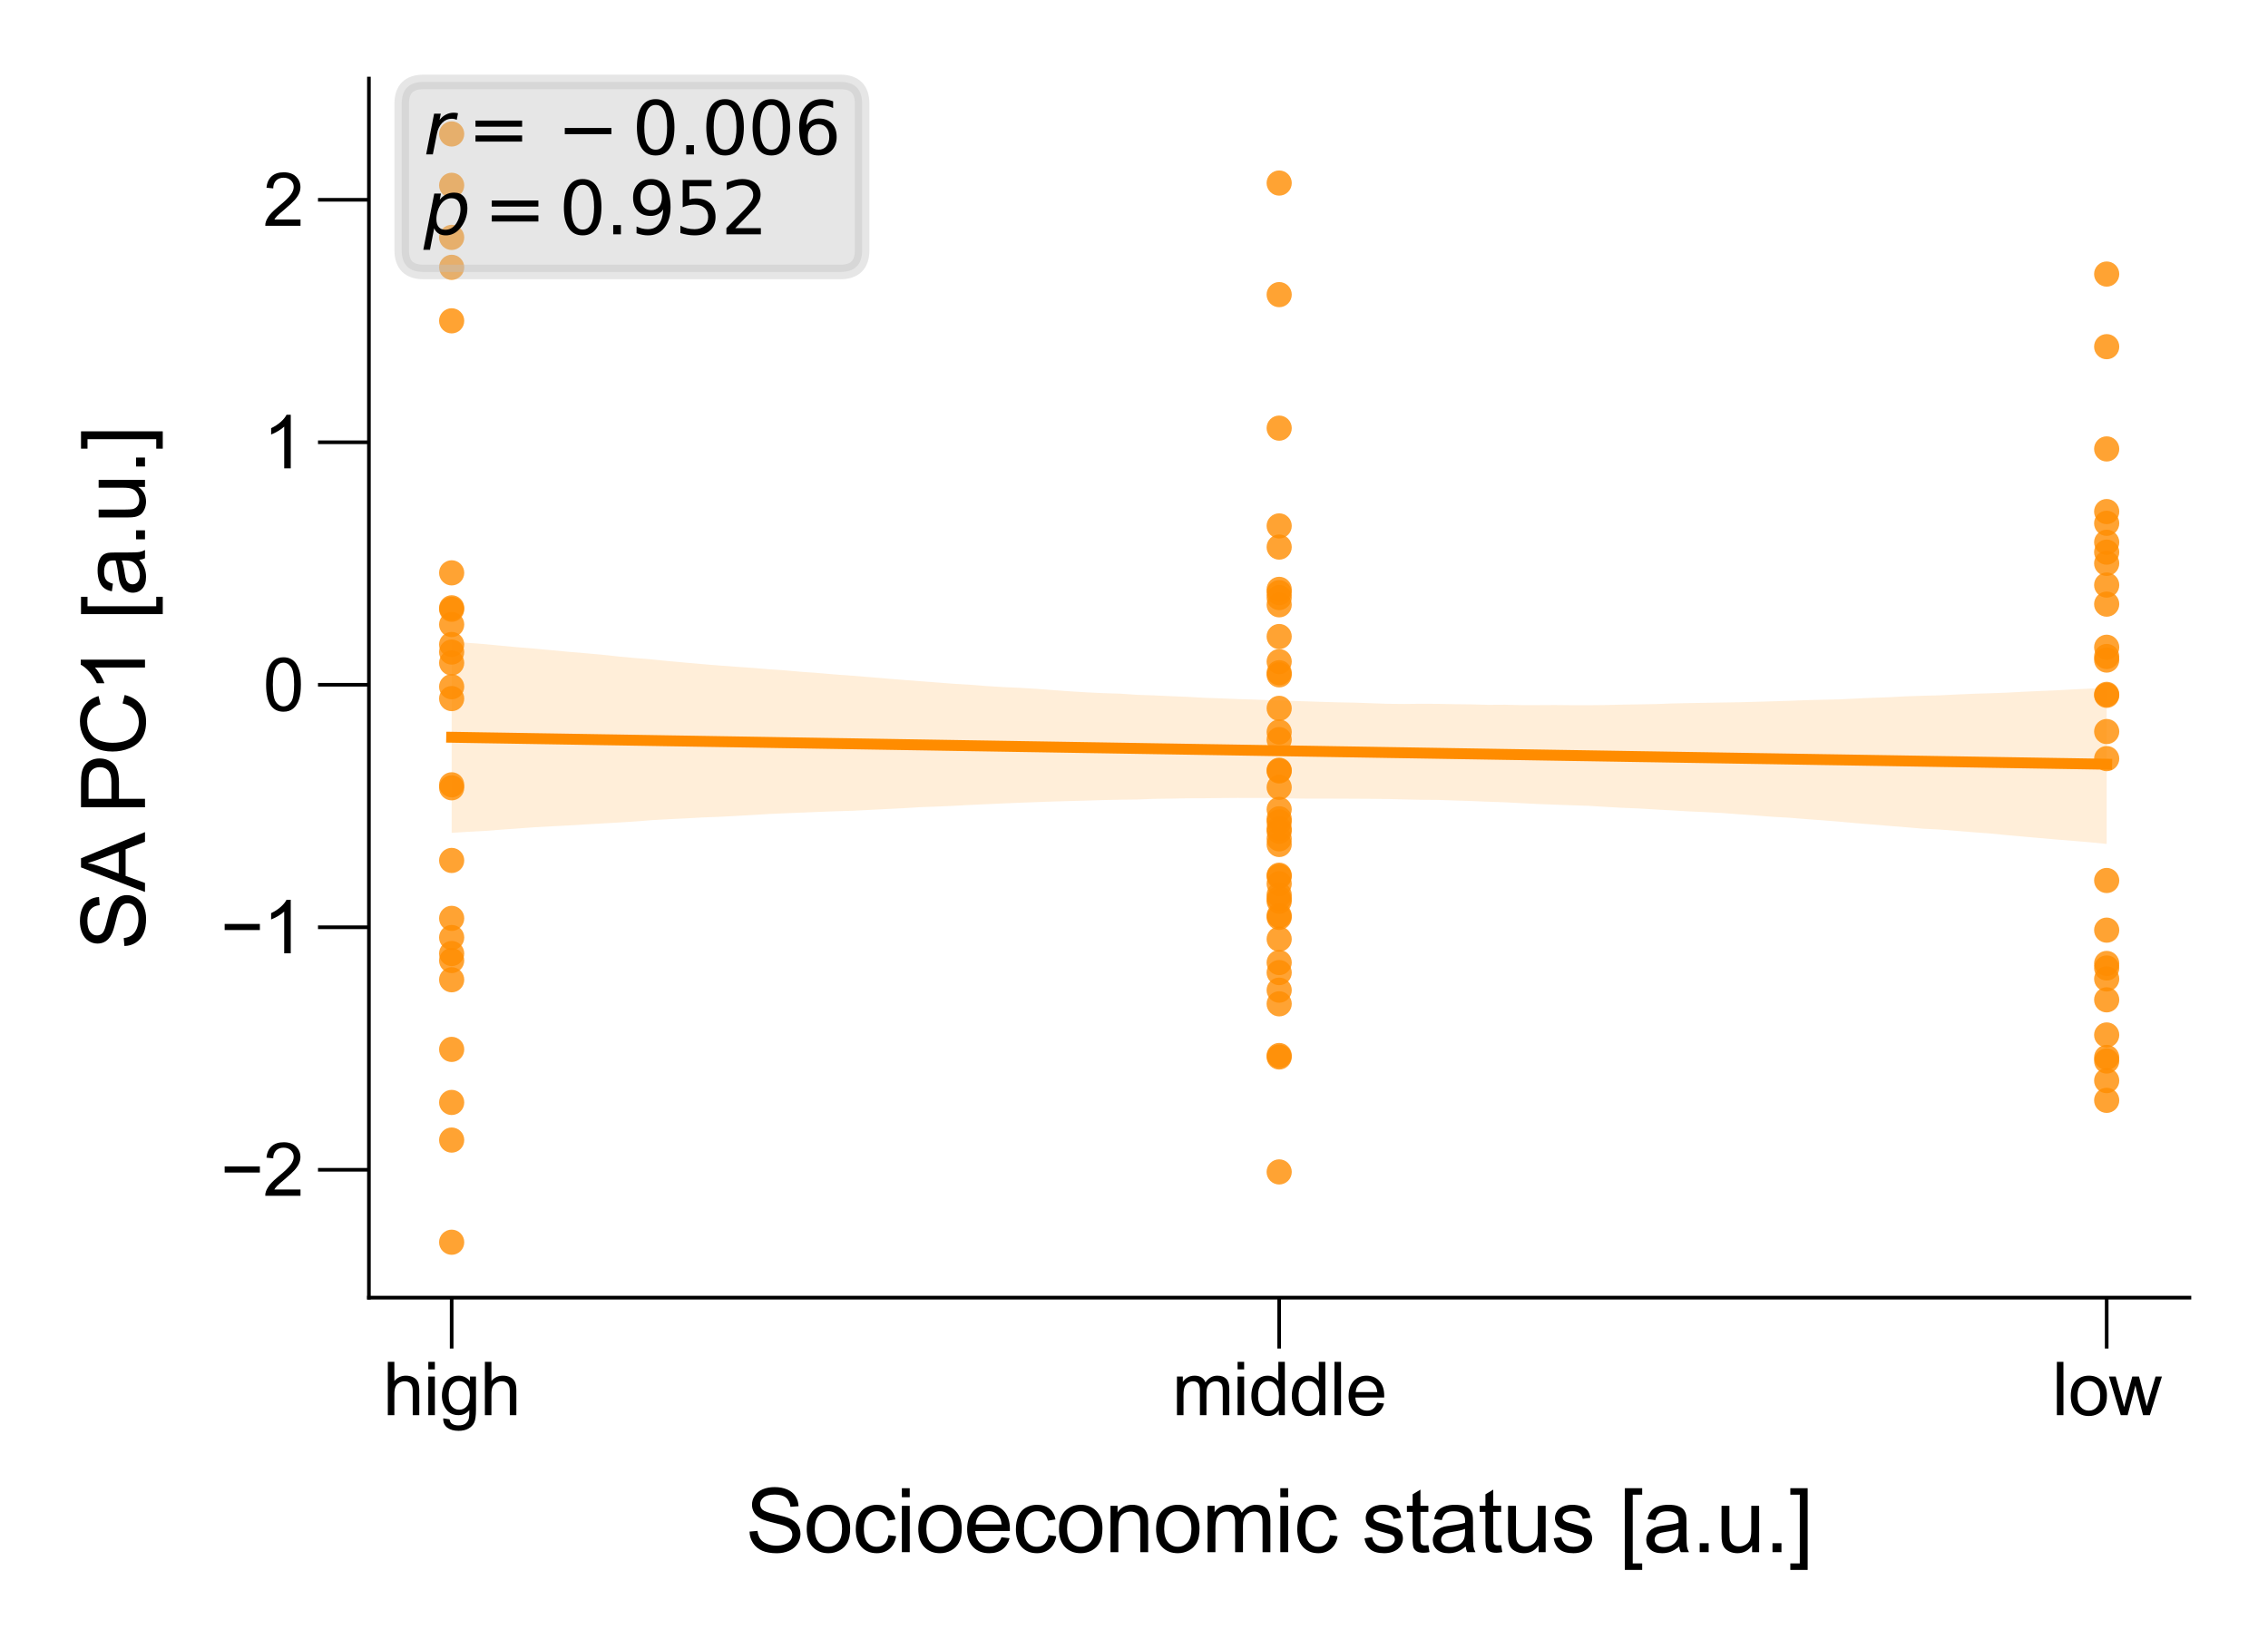 <?xml version="1.0" encoding="utf-8" standalone="no"?>
<!DOCTYPE svg PUBLIC "-//W3C//DTD SVG 1.1//EN"
  "http://www.w3.org/Graphics/SVG/1.1/DTD/svg11.dtd">
<svg xmlns:xlink="http://www.w3.org/1999/xlink" width="155.906pt" height="113.386pt" viewBox="0 0 155.906 113.386" xmlns="http://www.w3.org/2000/svg" version="1.1">
 <defs>
  <style type="text/css">*{stroke-linejoin: round; stroke-linecap: butt}</style>
 </defs>
 <g id="figure_1">
  <g id="patch_1">
   <path d="M 0 113.386 
L 155.906 113.386 
L 155.906 0 
L 0 0 
z
" style="fill: #ffffff"/>
  </g>
  <g id="axes_1">
   <g id="patch_2">
    <path d="M 25.36 89.218 
L 150.506 89.218 
L 150.506 5.4 
L 25.36 5.4 
z
" style="fill: #ffffff"/>
   </g>
   <g id="PathCollection_1">
    <defs>
     <path id="C0_0_3c27058219" d="M 0 0.866 
C 0.23 0.866 0.45 0.775 0.612 0.612 
C 0.775 0.45 0.866 0.23 0.866 -0 
C 0.866 -0.23 0.775 -0.45 0.612 -0.612 
C 0.45 -0.775 0.23 -0.866 0 -0.866 
C -0.23 -0.866 -0.45 -0.775 -0.612 -0.612 
C -0.775 -0.45 -0.866 -0.23 -0.866 0 
C -0.866 0.23 -0.775 0.45 -0.612 0.612 
C -0.45 0.775 -0.23 0.866 0 0.866 
z
"/>
    </defs>
    <g clip-path="url(#p9950ff07f5)">
     <use xlink:href="#C0_0_3c27058219" x="87.933" y="40.521" style="fill: #ff8c00; fill-opacity: 0.8"/>
    </g>
    <g clip-path="url(#p9950ff07f5)">
     <use xlink:href="#C0_0_3c27058219" x="87.933" y="69.017" style="fill: #ff8c00; fill-opacity: 0.8"/>
    </g>
    <g clip-path="url(#p9950ff07f5)">
     <use xlink:href="#C0_0_3c27058219" x="144.817" y="30.865" style="fill: #ff8c00; fill-opacity: 0.8"/>
    </g>
    <g clip-path="url(#p9950ff07f5)">
     <use xlink:href="#C0_0_3c27058219" x="87.933" y="66.869" style="fill: #ff8c00; fill-opacity: 0.8"/>
    </g>
    <g clip-path="url(#p9950ff07f5)">
     <use xlink:href="#C0_0_3c27058219" x="144.817" y="35.98" style="fill: #ff8c00; fill-opacity: 0.8"/>
    </g>
    <g clip-path="url(#p9950ff07f5)">
     <use xlink:href="#C0_0_3c27058219" x="31.048" y="65.558" style="fill: #ff8c00; fill-opacity: 0.8"/>
    </g>
    <g clip-path="url(#p9950ff07f5)">
     <use xlink:href="#C0_0_3c27058219" x="144.817" y="47.741" style="fill: #ff8c00; fill-opacity: 0.8"/>
    </g>
    <g clip-path="url(#p9950ff07f5)">
     <use xlink:href="#C0_0_3c27058219" x="87.933" y="56.295" style="fill: #ff8c00; fill-opacity: 0.8"/>
    </g>
    <g clip-path="url(#p9950ff07f5)">
     <use xlink:href="#C0_0_3c27058219" x="87.933" y="29.436" style="fill: #ff8c00; fill-opacity: 0.8"/>
    </g>
    <g clip-path="url(#p9950ff07f5)">
     <use xlink:href="#C0_0_3c27058219" x="31.048" y="41.89" style="fill: #ff8c00; fill-opacity: 0.8"/>
    </g>
    <g clip-path="url(#p9950ff07f5)">
     <use xlink:href="#C0_0_3c27058219" x="31.048" y="18.38" style="fill: #ff8c00; fill-opacity: 0.8"/>
    </g>
    <g clip-path="url(#p9950ff07f5)">
     <use xlink:href="#C0_0_3c27058219" x="87.933" y="57.154" style="fill: #ff8c00; fill-opacity: 0.8"/>
    </g>
    <g clip-path="url(#p9950ff07f5)">
     <use xlink:href="#C0_0_3c27058219" x="87.933" y="54.132" style="fill: #ff8c00; fill-opacity: 0.8"/>
    </g>
    <g clip-path="url(#p9950ff07f5)">
     <use xlink:href="#C0_0_3c27058219" x="87.933" y="80.574" style="fill: #ff8c00; fill-opacity: 0.8"/>
    </g>
    <g clip-path="url(#p9950ff07f5)">
     <use xlink:href="#C0_0_3c27058219" x="31.048" y="47.216" style="fill: #ff8c00; fill-opacity: 0.8"/>
    </g>
    <g clip-path="url(#p9950ff07f5)">
     <use xlink:href="#C0_0_3c27058219" x="31.048" y="12.741" style="fill: #ff8c00; fill-opacity: 0.8"/>
    </g>
    <g clip-path="url(#p9950ff07f5)">
     <use xlink:href="#C0_0_3c27058219" x="31.048" y="72.15" style="fill: #ff8c00; fill-opacity: 0.8"/>
    </g>
    <g clip-path="url(#p9950ff07f5)">
     <use xlink:href="#C0_0_3c27058219" x="31.048" y="67.362" style="fill: #ff8c00; fill-opacity: 0.8"/>
    </g>
    <g clip-path="url(#p9950ff07f5)">
     <use xlink:href="#C0_0_3c27058219" x="87.933" y="56.973" style="fill: #ff8c00; fill-opacity: 0.8"/>
    </g>
    <g clip-path="url(#p9950ff07f5)">
     <use xlink:href="#C0_0_3c27058219" x="31.048" y="59.159" style="fill: #ff8c00; fill-opacity: 0.8"/>
    </g>
    <g clip-path="url(#p9950ff07f5)">
     <use xlink:href="#C0_0_3c27058219" x="87.933" y="62.949" style="fill: #ff8c00; fill-opacity: 0.8"/>
    </g>
    <g clip-path="url(#p9950ff07f5)">
     <use xlink:href="#C0_0_3c27058219" x="87.933" y="12.585" style="fill: #ff8c00; fill-opacity: 0.8"/>
    </g>
    <g clip-path="url(#p9950ff07f5)">
     <use xlink:href="#C0_0_3c27058219" x="144.817" y="52.158" style="fill: #ff8c00; fill-opacity: 0.8"/>
    </g>
    <g clip-path="url(#p9950ff07f5)">
     <use xlink:href="#C0_0_3c27058219" x="144.817" y="72.948" style="fill: #ff8c00; fill-opacity: 0.8"/>
    </g>
    <g clip-path="url(#p9950ff07f5)">
     <use xlink:href="#C0_0_3c27058219" x="87.933" y="72.57" style="fill: #ff8c00; fill-opacity: 0.8"/>
    </g>
    <g clip-path="url(#p9950ff07f5)">
     <use xlink:href="#C0_0_3c27058219" x="87.933" y="40.748" style="fill: #ff8c00; fill-opacity: 0.8"/>
    </g>
    <g clip-path="url(#p9950ff07f5)">
     <use xlink:href="#C0_0_3c27058219" x="87.933" y="63.071" style="fill: #ff8c00; fill-opacity: 0.8"/>
    </g>
    <g clip-path="url(#p9950ff07f5)">
     <use xlink:href="#C0_0_3c27058219" x="31.048" y="41.789" style="fill: #ff8c00; fill-opacity: 0.8"/>
    </g>
    <g clip-path="url(#p9950ff07f5)">
     <use xlink:href="#C0_0_3c27058219" x="87.933" y="41.084" style="fill: #ff8c00; fill-opacity: 0.8"/>
    </g>
    <g clip-path="url(#p9950ff07f5)">
     <use xlink:href="#C0_0_3c27058219" x="144.817" y="75.653" style="fill: #ff8c00; fill-opacity: 0.8"/>
    </g>
    <g clip-path="url(#p9950ff07f5)">
     <use xlink:href="#C0_0_3c27058219" x="87.933" y="46.253" style="fill: #ff8c00; fill-opacity: 0.8"/>
    </g>
    <g clip-path="url(#p9950ff07f5)">
     <use xlink:href="#C0_0_3c27058219" x="87.933" y="68.077" style="fill: #ff8c00; fill-opacity: 0.8"/>
    </g>
    <g clip-path="url(#p9950ff07f5)">
     <use xlink:href="#C0_0_3c27058219" x="144.817" y="45.138" style="fill: #ff8c00; fill-opacity: 0.8"/>
    </g>
    <g clip-path="url(#p9950ff07f5)">
     <use xlink:href="#C0_0_3c27058219" x="87.933" y="55.65" style="fill: #ff8c00; fill-opacity: 0.8"/>
    </g>
    <g clip-path="url(#p9950ff07f5)">
     <use xlink:href="#C0_0_3c27058219" x="87.933" y="60.763" style="fill: #ff8c00; fill-opacity: 0.8"/>
    </g>
    <g clip-path="url(#p9950ff07f5)">
     <use xlink:href="#C0_0_3c27058219" x="87.933" y="66.179" style="fill: #ff8c00; fill-opacity: 0.8"/>
    </g>
    <g clip-path="url(#p9950ff07f5)">
     <use xlink:href="#C0_0_3c27058219" x="87.933" y="36.158" style="fill: #ff8c00; fill-opacity: 0.8"/>
    </g>
    <g clip-path="url(#p9950ff07f5)">
     <use xlink:href="#C0_0_3c27058219" x="144.817" y="50.296" style="fill: #ff8c00; fill-opacity: 0.8"/>
    </g>
    <g clip-path="url(#p9950ff07f5)">
     <use xlink:href="#C0_0_3c27058219" x="87.933" y="60.173" style="fill: #ff8c00; fill-opacity: 0.8"/>
    </g>
    <g clip-path="url(#p9950ff07f5)">
     <use xlink:href="#C0_0_3c27058219" x="144.817" y="67.304" style="fill: #ff8c00; fill-opacity: 0.8"/>
    </g>
    <g clip-path="url(#p9950ff07f5)">
     <use xlink:href="#C0_0_3c27058219" x="87.933" y="60.258" style="fill: #ff8c00; fill-opacity: 0.8"/>
    </g>
    <g clip-path="url(#p9950ff07f5)">
     <use xlink:href="#C0_0_3c27058219" x="87.933" y="61.776" style="fill: #ff8c00; fill-opacity: 0.8"/>
    </g>
    <g clip-path="url(#p9950ff07f5)">
     <use xlink:href="#C0_0_3c27058219" x="144.817" y="35.172" style="fill: #ff8c00; fill-opacity: 0.8"/>
    </g>
    <g clip-path="url(#p9950ff07f5)">
     <use xlink:href="#C0_0_3c27058219" x="144.817" y="60.537" style="fill: #ff8c00; fill-opacity: 0.8"/>
    </g>
    <g clip-path="url(#p9950ff07f5)">
     <use xlink:href="#C0_0_3c27058219" x="31.048" y="44.311" style="fill: #ff8c00; fill-opacity: 0.8"/>
    </g>
    <g clip-path="url(#p9950ff07f5)">
     <use xlink:href="#C0_0_3c27058219" x="87.933" y="41.583" style="fill: #ff8c00; fill-opacity: 0.8"/>
    </g>
    <g clip-path="url(#p9950ff07f5)">
     <use xlink:href="#C0_0_3c27058219" x="87.933" y="52.953" style="fill: #ff8c00; fill-opacity: 0.8"/>
    </g>
    <g clip-path="url(#p9950ff07f5)">
     <use xlink:href="#C0_0_3c27058219" x="87.933" y="37.614" style="fill: #ff8c00; fill-opacity: 0.8"/>
    </g>
    <g clip-path="url(#p9950ff07f5)">
     <use xlink:href="#C0_0_3c27058219" x="144.817" y="63.951" style="fill: #ff8c00; fill-opacity: 0.8"/>
    </g>
    <g clip-path="url(#p9950ff07f5)">
     <use xlink:href="#C0_0_3c27058219" x="31.048" y="44.831" style="fill: #ff8c00; fill-opacity: 0.8"/>
    </g>
    <g clip-path="url(#p9950ff07f5)">
     <use xlink:href="#C0_0_3c27058219" x="144.817" y="47.806" style="fill: #ff8c00; fill-opacity: 0.8"/>
    </g>
    <g clip-path="url(#p9950ff07f5)">
     <use xlink:href="#C0_0_3c27058219" x="144.817" y="37.961" style="fill: #ff8c00; fill-opacity: 0.8"/>
    </g>
    <g clip-path="url(#p9950ff07f5)">
     <use xlink:href="#C0_0_3c27058219" x="144.817" y="41.537" style="fill: #ff8c00; fill-opacity: 0.8"/>
    </g>
    <g clip-path="url(#p9950ff07f5)">
     <use xlink:href="#C0_0_3c27058219" x="144.817" y="40.225" style="fill: #ff8c00; fill-opacity: 0.8"/>
    </g>
    <g clip-path="url(#p9950ff07f5)">
     <use xlink:href="#C0_0_3c27058219" x="31.048" y="48.031" style="fill: #ff8c00; fill-opacity: 0.8"/>
    </g>
    <g clip-path="url(#p9950ff07f5)">
     <use xlink:href="#C0_0_3c27058219" x="87.933" y="46.399" style="fill: #ff8c00; fill-opacity: 0.8"/>
    </g>
    <g clip-path="url(#p9950ff07f5)">
     <use xlink:href="#C0_0_3c27058219" x="31.048" y="22.058" style="fill: #ff8c00; fill-opacity: 0.8"/>
    </g>
    <g clip-path="url(#p9950ff07f5)">
     <use xlink:href="#C0_0_3c27058219" x="31.048" y="75.797" style="fill: #ff8c00; fill-opacity: 0.8"/>
    </g>
    <g clip-path="url(#p9950ff07f5)">
     <use xlink:href="#C0_0_3c27058219" x="87.933" y="53.008" style="fill: #ff8c00; fill-opacity: 0.8"/>
    </g>
    <g clip-path="url(#p9950ff07f5)">
     <use xlink:href="#C0_0_3c27058219" x="31.048" y="42.938" style="fill: #ff8c00; fill-opacity: 0.8"/>
    </g>
    <g clip-path="url(#p9950ff07f5)">
     <use xlink:href="#C0_0_3c27058219" x="31.048" y="16.322" style="fill: #ff8c00; fill-opacity: 0.8"/>
    </g>
    <g clip-path="url(#p9950ff07f5)">
     <use xlink:href="#C0_0_3c27058219" x="87.933" y="72.673" style="fill: #ff8c00; fill-opacity: 0.8"/>
    </g>
    <g clip-path="url(#p9950ff07f5)">
     <use xlink:href="#C0_0_3c27058219" x="31.048" y="63.141" style="fill: #ff8c00; fill-opacity: 0.8"/>
    </g>
    <g clip-path="url(#p9950ff07f5)">
     <use xlink:href="#C0_0_3c27058219" x="144.817" y="45.382" style="fill: #ff8c00; fill-opacity: 0.8"/>
    </g>
    <g clip-path="url(#p9950ff07f5)">
     <use xlink:href="#C0_0_3c27058219" x="87.933" y="56.51" style="fill: #ff8c00; fill-opacity: 0.8"/>
    </g>
    <g clip-path="url(#p9950ff07f5)">
     <use xlink:href="#C0_0_3c27058219" x="144.817" y="44.502" style="fill: #ff8c00; fill-opacity: 0.8"/>
    </g>
    <g clip-path="url(#p9950ff07f5)">
     <use xlink:href="#C0_0_3c27058219" x="87.933" y="48.701" style="fill: #ff8c00; fill-opacity: 0.8"/>
    </g>
    <g clip-path="url(#p9950ff07f5)">
     <use xlink:href="#C0_0_3c27058219" x="31.048" y="64.458" style="fill: #ff8c00; fill-opacity: 0.8"/>
    </g>
    <g clip-path="url(#p9950ff07f5)">
     <use xlink:href="#C0_0_3c27058219" x="144.817" y="18.843" style="fill: #ff8c00; fill-opacity: 0.8"/>
    </g>
    <g clip-path="url(#p9950ff07f5)">
     <use xlink:href="#C0_0_3c27058219" x="31.048" y="85.408" style="fill: #ff8c00; fill-opacity: 0.8"/>
    </g>
    <g clip-path="url(#p9950ff07f5)">
     <use xlink:href="#C0_0_3c27058219" x="144.817" y="23.835" style="fill: #ff8c00; fill-opacity: 0.8"/>
    </g>
    <g clip-path="url(#p9950ff07f5)">
     <use xlink:href="#C0_0_3c27058219" x="31.048" y="45.578" style="fill: #ff8c00; fill-opacity: 0.8"/>
    </g>
    <g clip-path="url(#p9950ff07f5)">
     <use xlink:href="#C0_0_3c27058219" x="144.817" y="38.734" style="fill: #ff8c00; fill-opacity: 0.8"/>
    </g>
    <g clip-path="url(#p9950ff07f5)">
     <use xlink:href="#C0_0_3c27058219" x="87.933" y="43.764" style="fill: #ff8c00; fill-opacity: 0.8"/>
    </g>
    <g clip-path="url(#p9950ff07f5)">
     <use xlink:href="#C0_0_3c27058219" x="144.817" y="66.241" style="fill: #ff8c00; fill-opacity: 0.8"/>
    </g>
    <g clip-path="url(#p9950ff07f5)">
     <use xlink:href="#C0_0_3c27058219" x="31.048" y="9.21" style="fill: #ff8c00; fill-opacity: 0.8"/>
    </g>
    <g clip-path="url(#p9950ff07f5)">
     <use xlink:href="#C0_0_3c27058219" x="144.817" y="68.742" style="fill: #ff8c00; fill-opacity: 0.8"/>
    </g>
    <g clip-path="url(#p9950ff07f5)">
     <use xlink:href="#C0_0_3c27058219" x="87.933" y="61.519" style="fill: #ff8c00; fill-opacity: 0.8"/>
    </g>
    <g clip-path="url(#p9950ff07f5)">
     <use xlink:href="#C0_0_3c27058219" x="31.048" y="53.96" style="fill: #ff8c00; fill-opacity: 0.8"/>
    </g>
    <g clip-path="url(#p9950ff07f5)">
     <use xlink:href="#C0_0_3c27058219" x="87.933" y="61.965" style="fill: #ff8c00; fill-opacity: 0.8"/>
    </g>
    <g clip-path="url(#p9950ff07f5)">
     <use xlink:href="#C0_0_3c27058219" x="87.933" y="50.329" style="fill: #ff8c00; fill-opacity: 0.8"/>
    </g>
    <g clip-path="url(#p9950ff07f5)">
     <use xlink:href="#C0_0_3c27058219" x="87.933" y="58.062" style="fill: #ff8c00; fill-opacity: 0.8"/>
    </g>
    <g clip-path="url(#p9950ff07f5)">
     <use xlink:href="#C0_0_3c27058219" x="144.817" y="72.702" style="fill: #ff8c00; fill-opacity: 0.8"/>
    </g>
    <g clip-path="url(#p9950ff07f5)">
     <use xlink:href="#C0_0_3c27058219" x="31.048" y="78.384" style="fill: #ff8c00; fill-opacity: 0.8"/>
    </g>
    <g clip-path="url(#p9950ff07f5)">
     <use xlink:href="#C0_0_3c27058219" x="87.933" y="20.257" style="fill: #ff8c00; fill-opacity: 0.8"/>
    </g>
    <g clip-path="url(#p9950ff07f5)">
     <use xlink:href="#C0_0_3c27058219" x="144.817" y="37.283" style="fill: #ff8c00; fill-opacity: 0.8"/>
    </g>
    <g clip-path="url(#p9950ff07f5)">
     <use xlink:href="#C0_0_3c27058219" x="144.817" y="66.552" style="fill: #ff8c00; fill-opacity: 0.8"/>
    </g>
    <g clip-path="url(#p9950ff07f5)">
     <use xlink:href="#C0_0_3c27058219" x="144.817" y="71.158" style="fill: #ff8c00; fill-opacity: 0.8"/>
    </g>
    <g clip-path="url(#p9950ff07f5)">
     <use xlink:href="#C0_0_3c27058219" x="31.048" y="66.041" style="fill: #ff8c00; fill-opacity: 0.8"/>
    </g>
    <g clip-path="url(#p9950ff07f5)">
     <use xlink:href="#C0_0_3c27058219" x="87.933" y="64.566" style="fill: #ff8c00; fill-opacity: 0.8"/>
    </g>
    <g clip-path="url(#p9950ff07f5)">
     <use xlink:href="#C0_0_3c27058219" x="31.048" y="54.164" style="fill: #ff8c00; fill-opacity: 0.8"/>
    </g>
    <g clip-path="url(#p9950ff07f5)">
     <use xlink:href="#C0_0_3c27058219" x="87.933" y="45.487" style="fill: #ff8c00; fill-opacity: 0.8"/>
    </g>
    <g clip-path="url(#p9950ff07f5)">
     <use xlink:href="#C0_0_3c27058219" x="144.817" y="74.297" style="fill: #ff8c00; fill-opacity: 0.8"/>
    </g>
    <g clip-path="url(#p9950ff07f5)">
     <use xlink:href="#C0_0_3c27058219" x="31.048" y="39.385" style="fill: #ff8c00; fill-opacity: 0.8"/>
    </g>
    <g clip-path="url(#p9950ff07f5)">
     <use xlink:href="#C0_0_3c27058219" x="87.933" y="50.853" style="fill: #ff8c00; fill-opacity: 0.8"/>
    </g>
    <g clip-path="url(#p9950ff07f5)">
     <use xlink:href="#C0_0_3c27058219" x="87.933" y="57.673" style="fill: #ff8c00; fill-opacity: 0.8"/>
    </g>
   </g>
   <g id="PolyCollection_1">
    <path d="M 31.048 44.09 
L 31.048 57.26 
L 32.198 57.19 
L 33.347 57.128 
L 34.496 57.039 
L 35.645 56.957 
L 36.794 56.873 
L 37.944 56.811 
L 39.093 56.753 
L 40.242 56.682 
L 41.391 56.616 
L 42.54 56.55 
L 43.689 56.477 
L 44.839 56.386 
L 45.988 56.322 
L 47.137 56.267 
L 48.286 56.203 
L 49.435 56.16 
L 50.584 56.099 
L 51.734 56.033 
L 52.883 55.964 
L 54.032 55.913 
L 55.181 55.867 
L 56.33 55.819 
L 57.48 55.776 
L 58.629 55.742 
L 59.778 55.683 
L 60.927 55.625 
L 62.076 55.568 
L 63.225 55.498 
L 64.375 55.455 
L 65.524 55.406 
L 66.673 55.343 
L 67.822 55.291 
L 68.971 55.239 
L 70.12 55.19 
L 71.27 55.148 
L 72.419 55.106 
L 73.568 55.073 
L 74.717 55.043 
L 75.866 55.007 
L 77.016 54.982 
L 78.165 54.969 
L 79.314 54.925 
L 80.463 54.909 
L 81.612 54.886 
L 82.761 54.882 
L 83.911 54.869 
L 85.06 54.86 
L 86.209 54.864 
L 87.358 54.862 
L 88.507 54.892 
L 89.657 54.906 
L 90.806 54.907 
L 91.955 54.911 
L 93.104 54.916 
L 94.253 54.923 
L 95.402 54.935 
L 96.552 54.964 
L 97.701 54.988 
L 98.85 54.998 
L 99.999 55.037 
L 101.148 55.073 
L 102.297 55.121 
L 103.447 55.16 
L 104.596 55.222 
L 105.745 55.28 
L 106.894 55.324 
L 108.043 55.365 
L 109.193 55.402 
L 110.342 55.474 
L 111.491 55.538 
L 112.64 55.585 
L 113.789 55.653 
L 114.938 55.717 
L 116.088 55.786 
L 117.237 55.836 
L 118.386 55.897 
L 119.535 55.984 
L 120.684 56.065 
L 121.834 56.157 
L 122.983 56.221 
L 124.132 56.314 
L 125.281 56.399 
L 126.43 56.49 
L 127.579 56.595 
L 128.729 56.689 
L 129.878 56.784 
L 131.027 56.878 
L 132.176 56.973 
L 133.325 57.033 
L 134.474 57.123 
L 135.624 57.218 
L 136.773 57.302 
L 137.922 57.416 
L 139.071 57.518 
L 140.22 57.62 
L 141.37 57.72 
L 142.519 57.813 
L 143.668 57.909 
L 144.817 58.025 
L 144.817 47.285 
L 144.817 47.285 
L 143.668 47.344 
L 142.519 47.399 
L 141.37 47.462 
L 140.22 47.51 
L 139.071 47.562 
L 137.922 47.623 
L 136.773 47.666 
L 135.624 47.701 
L 134.474 47.751 
L 133.325 47.807 
L 132.176 47.836 
L 131.027 47.874 
L 129.878 47.936 
L 128.729 47.977 
L 127.579 48.028 
L 126.43 48.084 
L 125.281 48.109 
L 124.132 48.139 
L 122.983 48.183 
L 121.834 48.219 
L 120.684 48.252 
L 119.535 48.283 
L 118.386 48.301 
L 117.237 48.322 
L 116.088 48.341 
L 114.938 48.365 
L 113.789 48.409 
L 112.64 48.428 
L 111.491 48.446 
L 110.342 48.474 
L 109.193 48.486 
L 108.043 48.484 
L 106.894 48.473 
L 105.745 48.479 
L 104.596 48.479 
L 103.447 48.453 
L 102.297 48.46 
L 101.148 48.428 
L 99.999 48.416 
L 98.85 48.393 
L 97.701 48.387 
L 96.552 48.4 
L 95.402 48.389 
L 94.253 48.35 
L 93.104 48.31 
L 91.955 48.288 
L 90.806 48.254 
L 89.657 48.216 
L 88.507 48.178 
L 87.358 48.141 
L 86.209 48.096 
L 85.06 48.062 
L 83.911 48.015 
L 82.761 47.975 
L 81.612 47.909 
L 80.463 47.863 
L 79.314 47.81 
L 78.165 47.772 
L 77.016 47.693 
L 75.866 47.657 
L 74.717 47.603 
L 73.568 47.533 
L 72.419 47.449 
L 71.27 47.361 
L 70.12 47.291 
L 68.971 47.239 
L 67.822 47.169 
L 66.673 47.078 
L 65.524 47.008 
L 64.375 46.921 
L 63.225 46.835 
L 62.076 46.743 
L 60.927 46.652 
L 59.778 46.554 
L 58.629 46.462 
L 57.48 46.378 
L 56.33 46.279 
L 55.181 46.197 
L 54.032 46.096 
L 52.883 46.017 
L 51.734 45.919 
L 50.584 45.84 
L 49.435 45.754 
L 48.286 45.662 
L 47.137 45.56 
L 45.988 45.456 
L 44.839 45.34 
L 43.689 45.245 
L 42.54 45.14 
L 41.391 45.015 
L 40.242 44.912 
L 39.093 44.815 
L 37.944 44.707 
L 36.794 44.599 
L 35.645 44.505 
L 34.496 44.401 
L 33.347 44.288 
L 32.198 44.202 
L 31.048 44.09 
z
" clip-path="url(#p9950ff07f5)" style="fill: #ff8c00; fill-opacity: 0.15"/>
   </g>
   <g id="matplotlib.axis_1">
    <g id="xtick_1">
     <g id="line2d_1">
      <defs>
       <path id="mf16c46bda2" d="M 0 0 
L 0 3.5 
" style="stroke: #000000; stroke-width: 0.25"/>
      </defs>
      <g>
       <use xlink:href="#mf16c46bda2" x="31.048" y="89.218" style="stroke: #000000; stroke-width: 0.25"/>
      </g>
     </g>
     <g id="text_1">
      <!-- high -->
      <g transform="translate(26.322 97.297) scale(0.05 -0.05)">
       <defs>
        <path id="ArialMT-68" d="M 422 0 
L 422 4581 
L 984 4581 
L 984 2938 
Q 1378 3394 1978 3394 
Q 2347 3394 2619 3248 
Q 2891 3103 3008 2847 
Q 3125 2591 3125 2103 
L 3125 0 
L 2563 0 
L 2563 2103 
Q 2563 2525 2380 2717 
Q 2197 2909 1863 2909 
Q 1613 2909 1392 2779 
Q 1172 2650 1078 2428 
Q 984 2206 984 1816 
L 984 0 
L 422 0 
z
" transform="scale(0.016)"/>
        <path id="ArialMT-69" d="M 425 3934 
L 425 4581 
L 988 4581 
L 988 3934 
L 425 3934 
z
M 425 0 
L 425 3319 
L 988 3319 
L 988 0 
L 425 0 
z
" transform="scale(0.016)"/>
        <path id="ArialMT-67" d="M 319 -275 
L 866 -356 
Q 900 -609 1056 -725 
Q 1266 -881 1628 -881 
Q 2019 -881 2231 -725 
Q 2444 -569 2519 -288 
Q 2563 -116 2559 434 
Q 2191 0 1641 0 
Q 956 0 581 494 
Q 206 988 206 1678 
Q 206 2153 378 2554 
Q 550 2956 876 3175 
Q 1203 3394 1644 3394 
Q 2231 3394 2613 2919 
L 2613 3319 
L 3131 3319 
L 3131 450 
Q 3131 -325 2973 -648 
Q 2816 -972 2473 -1159 
Q 2131 -1347 1631 -1347 
Q 1038 -1347 672 -1080 
Q 306 -813 319 -275 
z
M 784 1719 
Q 784 1066 1043 766 
Q 1303 466 1694 466 
Q 2081 466 2343 764 
Q 2606 1063 2606 1700 
Q 2606 2309 2336 2618 
Q 2066 2928 1684 2928 
Q 1309 2928 1046 2623 
Q 784 2319 784 1719 
z
" transform="scale(0.016)"/>
       </defs>
       <use xlink:href="#ArialMT-68"/>
       <use xlink:href="#ArialMT-69" x="55.615"/>
       <use xlink:href="#ArialMT-67" x="77.832"/>
       <use xlink:href="#ArialMT-68" x="133.447"/>
      </g>
     </g>
    </g>
    <g id="xtick_2">
     <g id="line2d_2">
      <g>
       <use xlink:href="#mf16c46bda2" x="87.933" y="89.218" style="stroke: #000000; stroke-width: 0.25"/>
      </g>
     </g>
     <g id="text_2">
      <!-- middle -->
      <g transform="translate(80.569 97.297) scale(0.05 -0.05)">
       <defs>
        <path id="ArialMT-6d" d="M 422 0 
L 422 3319 
L 925 3319 
L 925 2853 
Q 1081 3097 1340 3245 
Q 1600 3394 1931 3394 
Q 2300 3394 2536 3241 
Q 2772 3088 2869 2813 
Q 3263 3394 3894 3394 
Q 4388 3394 4653 3120 
Q 4919 2847 4919 2278 
L 4919 0 
L 4359 0 
L 4359 2091 
Q 4359 2428 4304 2576 
Q 4250 2725 4106 2815 
Q 3963 2906 3769 2906 
Q 3419 2906 3187 2673 
Q 2956 2441 2956 1928 
L 2956 0 
L 2394 0 
L 2394 2156 
Q 2394 2531 2256 2718 
Q 2119 2906 1806 2906 
Q 1569 2906 1367 2781 
Q 1166 2656 1075 2415 
Q 984 2175 984 1722 
L 984 0 
L 422 0 
z
" transform="scale(0.016)"/>
        <path id="ArialMT-64" d="M 2575 0 
L 2575 419 
Q 2259 -75 1647 -75 
Q 1250 -75 917 144 
Q 584 363 401 755 
Q 219 1147 219 1656 
Q 219 2153 384 2558 
Q 550 2963 881 3178 
Q 1213 3394 1622 3394 
Q 1922 3394 2156 3267 
Q 2391 3141 2538 2938 
L 2538 4581 
L 3097 4581 
L 3097 0 
L 2575 0 
z
M 797 1656 
Q 797 1019 1065 703 
Q 1334 388 1700 388 
Q 2069 388 2326 689 
Q 2584 991 2584 1609 
Q 2584 2291 2321 2609 
Q 2059 2928 1675 2928 
Q 1300 2928 1048 2622 
Q 797 2316 797 1656 
z
" transform="scale(0.016)"/>
        <path id="ArialMT-6c" d="M 409 0 
L 409 4581 
L 972 4581 
L 972 0 
L 409 0 
z
" transform="scale(0.016)"/>
        <path id="ArialMT-65" d="M 2694 1069 
L 3275 997 
Q 3138 488 2766 206 
Q 2394 -75 1816 -75 
Q 1088 -75 661 373 
Q 234 822 234 1631 
Q 234 2469 665 2931 
Q 1097 3394 1784 3394 
Q 2450 3394 2872 2941 
Q 3294 2488 3294 1666 
Q 3294 1616 3291 1516 
L 816 1516 
Q 847 969 1125 678 
Q 1403 388 1819 388 
Q 2128 388 2347 550 
Q 2566 713 2694 1069 
z
M 847 1978 
L 2700 1978 
Q 2663 2397 2488 2606 
Q 2219 2931 1791 2931 
Q 1403 2931 1139 2672 
Q 875 2413 847 1978 
z
" transform="scale(0.016)"/>
       </defs>
       <use xlink:href="#ArialMT-6d"/>
       <use xlink:href="#ArialMT-69" x="83.301"/>
       <use xlink:href="#ArialMT-64" x="105.518"/>
       <use xlink:href="#ArialMT-64" x="161.133"/>
       <use xlink:href="#ArialMT-6c" x="216.748"/>
       <use xlink:href="#ArialMT-65" x="238.965"/>
      </g>
     </g>
    </g>
    <g id="xtick_3">
     <g id="line2d_3">
      <g>
       <use xlink:href="#mf16c46bda2" x="144.817" y="89.218" style="stroke: #000000; stroke-width: 0.25"/>
      </g>
     </g>
     <g id="text_3">
      <!-- low -->
      <g transform="translate(141.066 97.297) scale(0.05 -0.05)">
       <defs>
        <path id="ArialMT-6f" d="M 213 1659 
Q 213 2581 725 3025 
Q 1153 3394 1769 3394 
Q 2453 3394 2887 2945 
Q 3322 2497 3322 1706 
Q 3322 1066 3130 698 
Q 2938 331 2570 128 
Q 2203 -75 1769 -75 
Q 1072 -75 642 372 
Q 213 819 213 1659 
z
M 791 1659 
Q 791 1022 1069 705 
Q 1347 388 1769 388 
Q 2188 388 2466 706 
Q 2744 1025 2744 1678 
Q 2744 2294 2464 2611 
Q 2184 2928 1769 2928 
Q 1347 2928 1069 2612 
Q 791 2297 791 1659 
z
" transform="scale(0.016)"/>
        <path id="ArialMT-77" d="M 1034 0 
L 19 3319 
L 600 3319 
L 1128 1403 
L 1325 691 
Q 1338 744 1497 1375 
L 2025 3319 
L 2603 3319 
L 3100 1394 
L 3266 759 
L 3456 1400 
L 4025 3319 
L 4572 3319 
L 3534 0 
L 2950 0 
L 2422 1988 
L 2294 2553 
L 1622 0 
L 1034 0 
z
" transform="scale(0.016)"/>
       </defs>
       <use xlink:href="#ArialMT-6c"/>
       <use xlink:href="#ArialMT-6f" x="22.217"/>
       <use xlink:href="#ArialMT-77" x="77.832"/>
      </g>
     </g>
    </g>
    <g id="text_4">
     <!-- Socioeconomic status [a.u.] -->
     <g transform="translate(51.249 106.717) scale(0.06 -0.06)">
      <defs>
       <path id="ArialMT-53" d="M 288 1472 
L 859 1522 
Q 900 1178 1048 958 
Q 1197 738 1509 602 
Q 1822 466 2213 466 
Q 2559 466 2825 569 
Q 3091 672 3220 851 
Q 3350 1031 3350 1244 
Q 3350 1459 3225 1620 
Q 3100 1781 2813 1891 
Q 2628 1963 1997 2114 
Q 1366 2266 1113 2400 
Q 784 2572 623 2826 
Q 463 3081 463 3397 
Q 463 3744 659 4045 
Q 856 4347 1234 4503 
Q 1613 4659 2075 4659 
Q 2584 4659 2973 4495 
Q 3363 4331 3572 4012 
Q 3781 3694 3797 3291 
L 3216 3247 
Q 3169 3681 2898 3903 
Q 2628 4125 2100 4125 
Q 1550 4125 1298 3923 
Q 1047 3722 1047 3438 
Q 1047 3191 1225 3031 
Q 1400 2872 2139 2705 
Q 2878 2538 3153 2413 
Q 3553 2228 3743 1945 
Q 3934 1663 3934 1294 
Q 3934 928 3725 604 
Q 3516 281 3123 101 
Q 2731 -78 2241 -78 
Q 1619 -78 1198 103 
Q 778 284 539 648 
Q 300 1013 288 1472 
z
" transform="scale(0.016)"/>
       <path id="ArialMT-63" d="M 2588 1216 
L 3141 1144 
Q 3050 572 2676 248 
Q 2303 -75 1759 -75 
Q 1078 -75 664 370 
Q 250 816 250 1647 
Q 250 2184 428 2587 
Q 606 2991 970 3192 
Q 1334 3394 1763 3394 
Q 2303 3394 2647 3120 
Q 2991 2847 3088 2344 
L 2541 2259 
Q 2463 2594 2264 2762 
Q 2066 2931 1784 2931 
Q 1359 2931 1093 2626 
Q 828 2322 828 1663 
Q 828 994 1084 691 
Q 1341 388 1753 388 
Q 2084 388 2306 591 
Q 2528 794 2588 1216 
z
" transform="scale(0.016)"/>
       <path id="ArialMT-6e" d="M 422 0 
L 422 3319 
L 928 3319 
L 928 2847 
Q 1294 3394 1984 3394 
Q 2284 3394 2536 3286 
Q 2788 3178 2913 3003 
Q 3038 2828 3088 2588 
Q 3119 2431 3119 2041 
L 3119 0 
L 2556 0 
L 2556 2019 
Q 2556 2363 2490 2533 
Q 2425 2703 2258 2804 
Q 2091 2906 1866 2906 
Q 1506 2906 1245 2678 
Q 984 2450 984 1813 
L 984 0 
L 422 0 
z
" transform="scale(0.016)"/>
       <path id="ArialMT-20" transform="scale(0.016)"/>
       <path id="ArialMT-73" d="M 197 991 
L 753 1078 
Q 800 744 1014 566 
Q 1228 388 1613 388 
Q 2000 388 2187 545 
Q 2375 703 2375 916 
Q 2375 1106 2209 1216 
Q 2094 1291 1634 1406 
Q 1016 1563 777 1677 
Q 538 1791 414 1992 
Q 291 2194 291 2438 
Q 291 2659 392 2848 
Q 494 3038 669 3163 
Q 800 3259 1026 3326 
Q 1253 3394 1513 3394 
Q 1903 3394 2198 3281 
Q 2494 3169 2634 2976 
Q 2775 2784 2828 2463 
L 2278 2388 
Q 2241 2644 2061 2787 
Q 1881 2931 1553 2931 
Q 1166 2931 1000 2803 
Q 834 2675 834 2503 
Q 834 2394 903 2306 
Q 972 2216 1119 2156 
Q 1203 2125 1616 2013 
Q 2213 1853 2448 1751 
Q 2684 1650 2818 1456 
Q 2953 1263 2953 975 
Q 2953 694 2789 445 
Q 2625 197 2315 61 
Q 2006 -75 1616 -75 
Q 969 -75 630 194 
Q 291 463 197 991 
z
" transform="scale(0.016)"/>
       <path id="ArialMT-74" d="M 1650 503 
L 1731 6 
Q 1494 -44 1306 -44 
Q 1000 -44 831 53 
Q 663 150 594 308 
Q 525 466 525 972 
L 525 2881 
L 113 2881 
L 113 3319 
L 525 3319 
L 525 4141 
L 1084 4478 
L 1084 3319 
L 1650 3319 
L 1650 2881 
L 1084 2881 
L 1084 941 
Q 1084 700 1114 631 
Q 1144 563 1211 522 
Q 1278 481 1403 481 
Q 1497 481 1650 503 
z
" transform="scale(0.016)"/>
       <path id="ArialMT-61" d="M 2588 409 
Q 2275 144 1986 34 
Q 1697 -75 1366 -75 
Q 819 -75 525 192 
Q 231 459 231 875 
Q 231 1119 342 1320 
Q 453 1522 633 1644 
Q 813 1766 1038 1828 
Q 1203 1872 1538 1913 
Q 2219 1994 2541 2106 
Q 2544 2222 2544 2253 
Q 2544 2597 2384 2738 
Q 2169 2928 1744 2928 
Q 1347 2928 1158 2789 
Q 969 2650 878 2297 
L 328 2372 
Q 403 2725 575 2942 
Q 747 3159 1072 3276 
Q 1397 3394 1825 3394 
Q 2250 3394 2515 3294 
Q 2781 3194 2906 3042 
Q 3031 2891 3081 2659 
Q 3109 2516 3109 2141 
L 3109 1391 
Q 3109 606 3145 398 
Q 3181 191 3288 0 
L 2700 0 
Q 2613 175 2588 409 
z
M 2541 1666 
Q 2234 1541 1622 1453 
Q 1275 1403 1131 1340 
Q 988 1278 909 1158 
Q 831 1038 831 891 
Q 831 666 1001 516 
Q 1172 366 1500 366 
Q 1825 366 2078 508 
Q 2331 650 2450 897 
Q 2541 1088 2541 1459 
L 2541 1666 
z
" transform="scale(0.016)"/>
       <path id="ArialMT-75" d="M 2597 0 
L 2597 488 
Q 2209 -75 1544 -75 
Q 1250 -75 995 37 
Q 741 150 617 320 
Q 494 491 444 738 
Q 409 903 409 1263 
L 409 3319 
L 972 3319 
L 972 1478 
Q 972 1038 1006 884 
Q 1059 663 1231 536 
Q 1403 409 1656 409 
Q 1909 409 2131 539 
Q 2353 669 2445 892 
Q 2538 1116 2538 1541 
L 2538 3319 
L 3100 3319 
L 3100 0 
L 2597 0 
z
" transform="scale(0.016)"/>
       <path id="ArialMT-5b" d="M 434 -1272 
L 434 4581 
L 1675 4581 
L 1675 4116 
L 997 4116 
L 997 -806 
L 1675 -806 
L 1675 -1272 
L 434 -1272 
z
" transform="scale(0.016)"/>
       <path id="ArialMT-2e" d="M 581 0 
L 581 641 
L 1222 641 
L 1222 0 
L 581 0 
z
" transform="scale(0.016)"/>
       <path id="ArialMT-5d" d="M 1363 -1272 
L 122 -1272 
L 122 -806 
L 800 -806 
L 800 4116 
L 122 4116 
L 122 4581 
L 1363 4581 
L 1363 -1272 
z
" transform="scale(0.016)"/>
      </defs>
      <use xlink:href="#ArialMT-53"/>
      <use xlink:href="#ArialMT-6f" x="66.699"/>
      <use xlink:href="#ArialMT-63" x="122.314"/>
      <use xlink:href="#ArialMT-69" x="172.314"/>
      <use xlink:href="#ArialMT-6f" x="194.531"/>
      <use xlink:href="#ArialMT-65" x="250.146"/>
      <use xlink:href="#ArialMT-63" x="305.762"/>
      <use xlink:href="#ArialMT-6f" x="355.762"/>
      <use xlink:href="#ArialMT-6e" x="411.377"/>
      <use xlink:href="#ArialMT-6f" x="466.992"/>
      <use xlink:href="#ArialMT-6d" x="522.607"/>
      <use xlink:href="#ArialMT-69" x="605.908"/>
      <use xlink:href="#ArialMT-63" x="628.125"/>
      <use xlink:href="#ArialMT-20" x="678.125"/>
      <use xlink:href="#ArialMT-73" x="705.908"/>
      <use xlink:href="#ArialMT-74" x="755.908"/>
      <use xlink:href="#ArialMT-61" x="783.691"/>
      <use xlink:href="#ArialMT-74" x="839.307"/>
      <use xlink:href="#ArialMT-75" x="867.09"/>
      <use xlink:href="#ArialMT-73" x="922.705"/>
      <use xlink:href="#ArialMT-20" x="972.705"/>
      <use xlink:href="#ArialMT-5b" x="1000.488"/>
      <use xlink:href="#ArialMT-61" x="1028.271"/>
      <use xlink:href="#ArialMT-2e" x="1083.887"/>
      <use xlink:href="#ArialMT-75" x="1111.67"/>
      <use xlink:href="#ArialMT-2e" x="1167.285"/>
      <use xlink:href="#ArialMT-5d" x="1195.068"/>
     </g>
    </g>
   </g>
   <g id="matplotlib.axis_2">
    <g id="ytick_1">
     <g id="line2d_4">
      <defs>
       <path id="m648823d386" d="M 0 0 
L -3.5 0 
" style="stroke: #000000; stroke-width: 0.25"/>
      </defs>
      <g>
       <use xlink:href="#m648823d386" x="25.36" y="80.425" style="stroke: #000000; stroke-width: 0.25"/>
      </g>
     </g>
     <g id="text_5">
      <!-- −2 -->
      <g transform="translate(15.159 82.214) scale(0.05 -0.05)">
       <defs>
        <path id="ArialMT-2212" d="M 3381 1997 
L 356 1997 
L 356 2522 
L 3381 2522 
L 3381 1997 
z
" transform="scale(0.016)"/>
        <path id="ArialMT-32" d="M 3222 541 
L 3222 0 
L 194 0 
Q 188 203 259 391 
Q 375 700 629 1000 
Q 884 1300 1366 1694 
Q 2113 2306 2375 2664 
Q 2638 3022 2638 3341 
Q 2638 3675 2398 3904 
Q 2159 4134 1775 4134 
Q 1369 4134 1125 3890 
Q 881 3647 878 3216 
L 300 3275 
Q 359 3922 746 4261 
Q 1134 4600 1788 4600 
Q 2447 4600 2831 4234 
Q 3216 3869 3216 3328 
Q 3216 3053 3103 2787 
Q 2991 2522 2730 2228 
Q 2469 1934 1863 1422 
Q 1356 997 1212 845 
Q 1069 694 975 541 
L 3222 541 
z
" transform="scale(0.016)"/>
       </defs>
       <use xlink:href="#ArialMT-2212"/>
       <use xlink:href="#ArialMT-32" x="58.398"/>
      </g>
     </g>
    </g>
    <g id="ytick_2">
     <g id="line2d_5">
      <g>
       <use xlink:href="#m648823d386" x="25.36" y="63.753" style="stroke: #000000; stroke-width: 0.25"/>
      </g>
     </g>
     <g id="text_6">
      <!-- −1 -->
      <g transform="translate(15.159 65.542) scale(0.05 -0.05)">
       <defs>
        <path id="ArialMT-31" d="M 2384 0 
L 1822 0 
L 1822 3584 
Q 1619 3391 1289 3197 
Q 959 3003 697 2906 
L 697 3450 
Q 1169 3672 1522 3987 
Q 1875 4303 2022 4600 
L 2384 4600 
L 2384 0 
z
" transform="scale(0.016)"/>
       </defs>
       <use xlink:href="#ArialMT-2212"/>
       <use xlink:href="#ArialMT-31" x="58.398"/>
      </g>
     </g>
    </g>
    <g id="ytick_3">
     <g id="line2d_6">
      <g>
       <use xlink:href="#m648823d386" x="25.36" y="47.081" style="stroke: #000000; stroke-width: 0.25"/>
      </g>
     </g>
     <g id="text_7">
      <!-- 0 -->
      <g transform="translate(18.08 48.87) scale(0.05 -0.05)">
       <defs>
        <path id="ArialMT-30" d="M 266 2259 
Q 266 3072 433 3567 
Q 600 4063 929 4331 
Q 1259 4600 1759 4600 
Q 2128 4600 2406 4451 
Q 2684 4303 2865 4023 
Q 3047 3744 3150 3342 
Q 3253 2941 3253 2259 
Q 3253 1453 3087 958 
Q 2922 463 2592 192 
Q 2263 -78 1759 -78 
Q 1097 -78 719 397 
Q 266 969 266 2259 
z
M 844 2259 
Q 844 1131 1108 757 
Q 1372 384 1759 384 
Q 2147 384 2411 759 
Q 2675 1134 2675 2259 
Q 2675 3391 2411 3762 
Q 2147 4134 1753 4134 
Q 1366 4134 1134 3806 
Q 844 3388 844 2259 
z
" transform="scale(0.016)"/>
       </defs>
       <use xlink:href="#ArialMT-30"/>
      </g>
     </g>
    </g>
    <g id="ytick_4">
     <g id="line2d_7">
      <g>
       <use xlink:href="#m648823d386" x="25.36" y="30.408" style="stroke: #000000; stroke-width: 0.25"/>
      </g>
     </g>
     <g id="text_8">
      <!-- 1 -->
      <g transform="translate(18.08 32.198) scale(0.05 -0.05)">
       <use xlink:href="#ArialMT-31"/>
      </g>
     </g>
    </g>
    <g id="ytick_5">
     <g id="line2d_8">
      <g>
       <use xlink:href="#m648823d386" x="25.36" y="13.736" style="stroke: #000000; stroke-width: 0.25"/>
      </g>
     </g>
     <g id="text_9">
      <!-- 2 -->
      <g transform="translate(18.08 15.526) scale(0.05 -0.05)">
       <use xlink:href="#ArialMT-32"/>
      </g>
     </g>
    </g>
    <g id="text_10">
     <!-- SA PC1 [a.u.] -->
     <g transform="translate(9.967 65.319) rotate(-90) scale(0.06 -0.06)">
      <defs>
       <path id="ArialMT-41" d="M -9 0 
L 1750 4581 
L 2403 4581 
L 4278 0 
L 3588 0 
L 3053 1388 
L 1138 1388 
L 634 0 
L -9 0 
z
M 1313 1881 
L 2866 1881 
L 2388 3150 
Q 2169 3728 2063 4100 
Q 1975 3659 1816 3225 
L 1313 1881 
z
" transform="scale(0.016)"/>
       <path id="ArialMT-50" d="M 494 0 
L 494 4581 
L 2222 4581 
Q 2678 4581 2919 4538 
Q 3256 4481 3484 4323 
Q 3713 4166 3852 3881 
Q 3991 3597 3991 3256 
Q 3991 2672 3619 2267 
Q 3247 1863 2275 1863 
L 1100 1863 
L 1100 0 
L 494 0 
z
M 1100 2403 
L 2284 2403 
Q 2872 2403 3119 2622 
Q 3366 2841 3366 3238 
Q 3366 3525 3220 3729 
Q 3075 3934 2838 4000 
Q 2684 4041 2272 4041 
L 1100 4041 
L 1100 2403 
z
" transform="scale(0.016)"/>
       <path id="ArialMT-43" d="M 3763 1606 
L 4369 1453 
Q 4178 706 3683 314 
Q 3188 -78 2472 -78 
Q 1731 -78 1267 223 
Q 803 525 561 1097 
Q 319 1669 319 2325 
Q 319 3041 592 3573 
Q 866 4106 1370 4382 
Q 1875 4659 2481 4659 
Q 3169 4659 3637 4309 
Q 4106 3959 4291 3325 
L 3694 3184 
Q 3534 3684 3231 3912 
Q 2928 4141 2469 4141 
Q 1941 4141 1586 3887 
Q 1231 3634 1087 3207 
Q 944 2781 944 2328 
Q 944 1744 1114 1308 
Q 1284 872 1643 656 
Q 2003 441 2422 441 
Q 2931 441 3284 734 
Q 3638 1028 3763 1606 
z
" transform="scale(0.016)"/>
      </defs>
      <use xlink:href="#ArialMT-53"/>
      <use xlink:href="#ArialMT-41" x="66.699"/>
      <use xlink:href="#ArialMT-20" x="127.898"/>
      <use xlink:href="#ArialMT-50" x="155.682"/>
      <use xlink:href="#ArialMT-43" x="222.381"/>
      <use xlink:href="#ArialMT-31" x="294.598"/>
      <use xlink:href="#ArialMT-20" x="350.213"/>
      <use xlink:href="#ArialMT-5b" x="377.996"/>
      <use xlink:href="#ArialMT-61" x="405.779"/>
      <use xlink:href="#ArialMT-2e" x="461.395"/>
      <use xlink:href="#ArialMT-75" x="489.178"/>
      <use xlink:href="#ArialMT-2e" x="544.793"/>
      <use xlink:href="#ArialMT-5d" x="572.576"/>
     </g>
    </g>
   </g>
   <g id="line2d_9">
    <path d="M 31.048 50.689 
L 32.198 50.708 
L 33.347 50.727 
L 34.496 50.745 
L 35.645 50.764 
L 36.794 50.783 
L 37.944 50.801 
L 39.093 50.82 
L 40.242 50.839 
L 41.391 50.858 
L 42.54 50.876 
L 43.689 50.895 
L 44.839 50.914 
L 45.988 50.933 
L 47.137 50.951 
L 48.286 50.97 
L 49.435 50.989 
L 50.584 51.007 
L 51.734 51.026 
L 52.883 51.045 
L 54.032 51.064 
L 55.181 51.082 
L 56.33 51.101 
L 57.48 51.12 
L 58.629 51.138 
L 59.778 51.157 
L 60.927 51.176 
L 62.076 51.195 
L 63.225 51.213 
L 64.375 51.232 
L 65.524 51.251 
L 66.673 51.27 
L 67.822 51.288 
L 68.971 51.307 
L 70.12 51.326 
L 71.27 51.344 
L 72.419 51.363 
L 73.568 51.382 
L 74.717 51.401 
L 75.866 51.419 
L 77.016 51.438 
L 78.165 51.457 
L 79.314 51.476 
L 80.463 51.494 
L 81.612 51.513 
L 82.761 51.532 
L 83.911 51.55 
L 85.06 51.569 
L 86.209 51.588 
L 87.358 51.607 
L 88.507 51.625 
L 89.657 51.644 
L 90.806 51.663 
L 91.955 51.682 
L 93.104 51.7 
L 94.253 51.719 
L 95.402 51.738 
L 96.552 51.756 
L 97.701 51.775 
L 98.85 51.794 
L 99.999 51.813 
L 101.148 51.831 
L 102.297 51.85 
L 103.447 51.869 
L 104.596 51.887 
L 105.745 51.906 
L 106.894 51.925 
L 108.043 51.944 
L 109.193 51.962 
L 110.342 51.981 
L 111.491 52 
L 112.64 52.019 
L 113.789 52.037 
L 114.938 52.056 
L 116.088 52.075 
L 117.237 52.093 
L 118.386 52.112 
L 119.535 52.131 
L 120.684 52.15 
L 121.834 52.168 
L 122.983 52.187 
L 124.132 52.206 
L 125.281 52.225 
L 126.43 52.243 
L 127.579 52.262 
L 128.729 52.281 
L 129.878 52.299 
L 131.027 52.318 
L 132.176 52.337 
L 133.325 52.356 
L 134.474 52.374 
L 135.624 52.393 
L 136.773 52.412 
L 137.922 52.431 
L 139.071 52.449 
L 140.22 52.468 
L 141.37 52.487 
L 142.519 52.505 
L 143.668 52.524 
L 144.817 52.543 
" clip-path="url(#p9950ff07f5)" style="fill: none; stroke: #ff8c00; stroke-width: 0.75; stroke-linecap: square"/>
   </g>
   <g id="patch_3">
    <path d="M 25.36 89.218 
L 25.36 5.4 
" style="fill: none; stroke: #000000; stroke-width: 0.25; stroke-linejoin: miter; stroke-linecap: square"/>
   </g>
   <g id="patch_4">
    <path d="M 25.36 89.218 
L 150.506 89.218 
" style="fill: none; stroke: #000000; stroke-width: 0.25; stroke-linejoin: miter; stroke-linecap: square"/>
   </g>
   <g id="text_11">
    <g id="patch_5">
     <path d="M 29.114 18.699 
L 57.764 18.699 
Q 59.264 18.699 59.264 17.199 
L 59.264 7.133 
Q 59.264 5.633 57.764 5.633 
L 29.114 5.633 
Q 27.614 5.633 27.614 7.133 
L 27.614 17.199 
Q 27.614 18.699 29.114 18.699 
z
" style="fill: #c0c0c0; opacity: 0.4; stroke: #c0c0c0; stroke-linejoin: miter"/>
    </g>
    <!-- $r=-0.006$ -->
    <g transform="translate(29.114 10.655) scale(0.05 -0.05)">
     <defs>
      <path id="DejaVuSans-Oblique-72" d="M 2853 2969 
Q 2766 3016 2653 3041 
Q 2541 3066 2413 3066 
Q 1953 3066 1609 2717 
Q 1266 2369 1153 1784 
L 800 0 
L 225 0 
L 909 3500 
L 1484 3500 
L 1375 2956 
Q 1603 3259 1920 3421 
Q 2238 3584 2597 3584 
Q 2691 3584 2781 3573 
Q 2872 3563 2963 3538 
L 2853 2969 
z
" transform="scale(0.016)"/>
      <path id="DejaVuSans-3d" d="M 678 2906 
L 4684 2906 
L 4684 2381 
L 678 2381 
L 678 2906 
z
M 678 1631 
L 4684 1631 
L 4684 1100 
L 678 1100 
L 678 1631 
z
" transform="scale(0.016)"/>
      <path id="DejaVuSans-2212" d="M 678 2272 
L 4684 2272 
L 4684 1741 
L 678 1741 
L 678 2272 
z
" transform="scale(0.016)"/>
      <path id="DejaVuSans-30" d="M 2034 4250 
Q 1547 4250 1301 3770 
Q 1056 3291 1056 2328 
Q 1056 1369 1301 889 
Q 1547 409 2034 409 
Q 2525 409 2770 889 
Q 3016 1369 3016 2328 
Q 3016 3291 2770 3770 
Q 2525 4250 2034 4250 
z
M 2034 4750 
Q 2819 4750 3233 4129 
Q 3647 3509 3647 2328 
Q 3647 1150 3233 529 
Q 2819 -91 2034 -91 
Q 1250 -91 836 529 
Q 422 1150 422 2328 
Q 422 3509 836 4129 
Q 1250 4750 2034 4750 
z
" transform="scale(0.016)"/>
      <path id="DejaVuSans-2e" d="M 684 794 
L 1344 794 
L 1344 0 
L 684 0 
L 684 794 
z
" transform="scale(0.016)"/>
      <path id="DejaVuSans-36" d="M 2113 2584 
Q 1688 2584 1439 2293 
Q 1191 2003 1191 1497 
Q 1191 994 1439 701 
Q 1688 409 2113 409 
Q 2538 409 2786 701 
Q 3034 994 3034 1497 
Q 3034 2003 2786 2293 
Q 2538 2584 2113 2584 
z
M 3366 4563 
L 3366 3988 
Q 3128 4100 2886 4159 
Q 2644 4219 2406 4219 
Q 1781 4219 1451 3797 
Q 1122 3375 1075 2522 
Q 1259 2794 1537 2939 
Q 1816 3084 2150 3084 
Q 2853 3084 3261 2657 
Q 3669 2231 3669 1497 
Q 3669 778 3244 343 
Q 2819 -91 2113 -91 
Q 1303 -91 875 529 
Q 447 1150 447 2328 
Q 447 3434 972 4092 
Q 1497 4750 2381 4750 
Q 2619 4750 2861 4703 
Q 3103 4656 3366 4563 
z
" transform="scale(0.016)"/>
     </defs>
     <use xlink:href="#DejaVuSans-Oblique-72" transform="translate(0 0.781)"/>
     <use xlink:href="#DejaVuSans-3d" transform="translate(60.596 0.781)"/>
     <use xlink:href="#DejaVuSans-2212" transform="translate(183.35 0.781)"/>
     <use xlink:href="#DejaVuSans-30" transform="translate(286.621 0.781)"/>
     <use xlink:href="#DejaVuSans-2e" transform="translate(350.244 0.781)"/>
     <use xlink:href="#DejaVuSans-30" transform="translate(382.031 0.781)"/>
     <use xlink:href="#DejaVuSans-30" transform="translate(445.654 0.781)"/>
     <use xlink:href="#DejaVuSans-36" transform="translate(509.277 0.781)"/>
    </g>
    <!-- $p=0.952$ -->
    <g transform="translate(29.114 16.149) scale(0.05 -0.05)">
     <defs>
      <path id="DejaVuSans-Oblique-70" d="M 3175 2156 
Q 3175 2616 2975 2859 
Q 2775 3103 2400 3103 
Q 2144 3103 1911 2972 
Q 1678 2841 1497 2591 
Q 1319 2344 1212 1994 
Q 1106 1644 1106 1300 
Q 1106 863 1306 627 
Q 1506 391 1875 391 
Q 2147 391 2380 519 
Q 2613 647 2778 891 
Q 2956 1147 3065 1494 
Q 3175 1841 3175 2156 
z
M 1394 2969 
Q 1625 3272 1939 3428 
Q 2253 3584 2638 3584 
Q 3175 3584 3472 3232 
Q 3769 2881 3769 2247 
Q 3769 1728 3584 1258 
Q 3400 788 3053 416 
Q 2822 169 2531 39 
Q 2241 -91 1919 -91 
Q 1547 -91 1294 64 
Q 1041 219 916 525 
L 556 -1331 
L -19 -1331 
L 922 3500 
L 1497 3500 
L 1394 2969 
z
" transform="scale(0.016)"/>
      <path id="DejaVuSans-39" d="M 703 97 
L 703 672 
Q 941 559 1184 500 
Q 1428 441 1663 441 
Q 2288 441 2617 861 
Q 2947 1281 2994 2138 
Q 2813 1869 2534 1725 
Q 2256 1581 1919 1581 
Q 1219 1581 811 2004 
Q 403 2428 403 3163 
Q 403 3881 828 4315 
Q 1253 4750 1959 4750 
Q 2769 4750 3195 4129 
Q 3622 3509 3622 2328 
Q 3622 1225 3098 567 
Q 2575 -91 1691 -91 
Q 1453 -91 1209 -44 
Q 966 3 703 97 
z
M 1959 2075 
Q 2384 2075 2632 2365 
Q 2881 2656 2881 3163 
Q 2881 3666 2632 3958 
Q 2384 4250 1959 4250 
Q 1534 4250 1286 3958 
Q 1038 3666 1038 3163 
Q 1038 2656 1286 2365 
Q 1534 2075 1959 2075 
z
" transform="scale(0.016)"/>
      <path id="DejaVuSans-35" d="M 691 4666 
L 3169 4666 
L 3169 4134 
L 1269 4134 
L 1269 2991 
Q 1406 3038 1543 3061 
Q 1681 3084 1819 3084 
Q 2600 3084 3056 2656 
Q 3513 2228 3513 1497 
Q 3513 744 3044 326 
Q 2575 -91 1722 -91 
Q 1428 -91 1123 -41 
Q 819 9 494 109 
L 494 744 
Q 775 591 1075 516 
Q 1375 441 1709 441 
Q 2250 441 2565 725 
Q 2881 1009 2881 1497 
Q 2881 1984 2565 2268 
Q 2250 2553 1709 2553 
Q 1456 2553 1204 2497 
Q 953 2441 691 2322 
L 691 4666 
z
" transform="scale(0.016)"/>
      <path id="DejaVuSans-32" d="M 1228 531 
L 3431 531 
L 3431 0 
L 469 0 
L 469 531 
Q 828 903 1448 1529 
Q 2069 2156 2228 2338 
Q 2531 2678 2651 2914 
Q 2772 3150 2772 3378 
Q 2772 3750 2511 3984 
Q 2250 4219 1831 4219 
Q 1534 4219 1204 4116 
Q 875 4013 500 3803 
L 500 4441 
Q 881 4594 1212 4672 
Q 1544 4750 1819 4750 
Q 2544 4750 2975 4387 
Q 3406 4025 3406 3419 
Q 3406 3131 3298 2873 
Q 3191 2616 2906 2266 
Q 2828 2175 2409 1742 
Q 1991 1309 1228 531 
z
" transform="scale(0.016)"/>
     </defs>
     <use xlink:href="#DejaVuSans-Oblique-70" transform="translate(0 0.781)"/>
     <use xlink:href="#DejaVuSans-3d" transform="translate(82.959 0.781)"/>
     <use xlink:href="#DejaVuSans-30" transform="translate(186.23 0.781)"/>
     <use xlink:href="#DejaVuSans-2e" transform="translate(249.854 0.781)"/>
     <use xlink:href="#DejaVuSans-39" transform="translate(281.641 0.781)"/>
     <use xlink:href="#DejaVuSans-35" transform="translate(345.264 0.781)"/>
     <use xlink:href="#DejaVuSans-32" transform="translate(408.887 0.781)"/>
    </g>
   </g>
  </g>
 </g>
 <defs>
  <clipPath id="p9950ff07f5">
   <rect x="25.36" y="5.4" width="125.146" height="83.818"/>
  </clipPath>
 </defs>
</svg>

